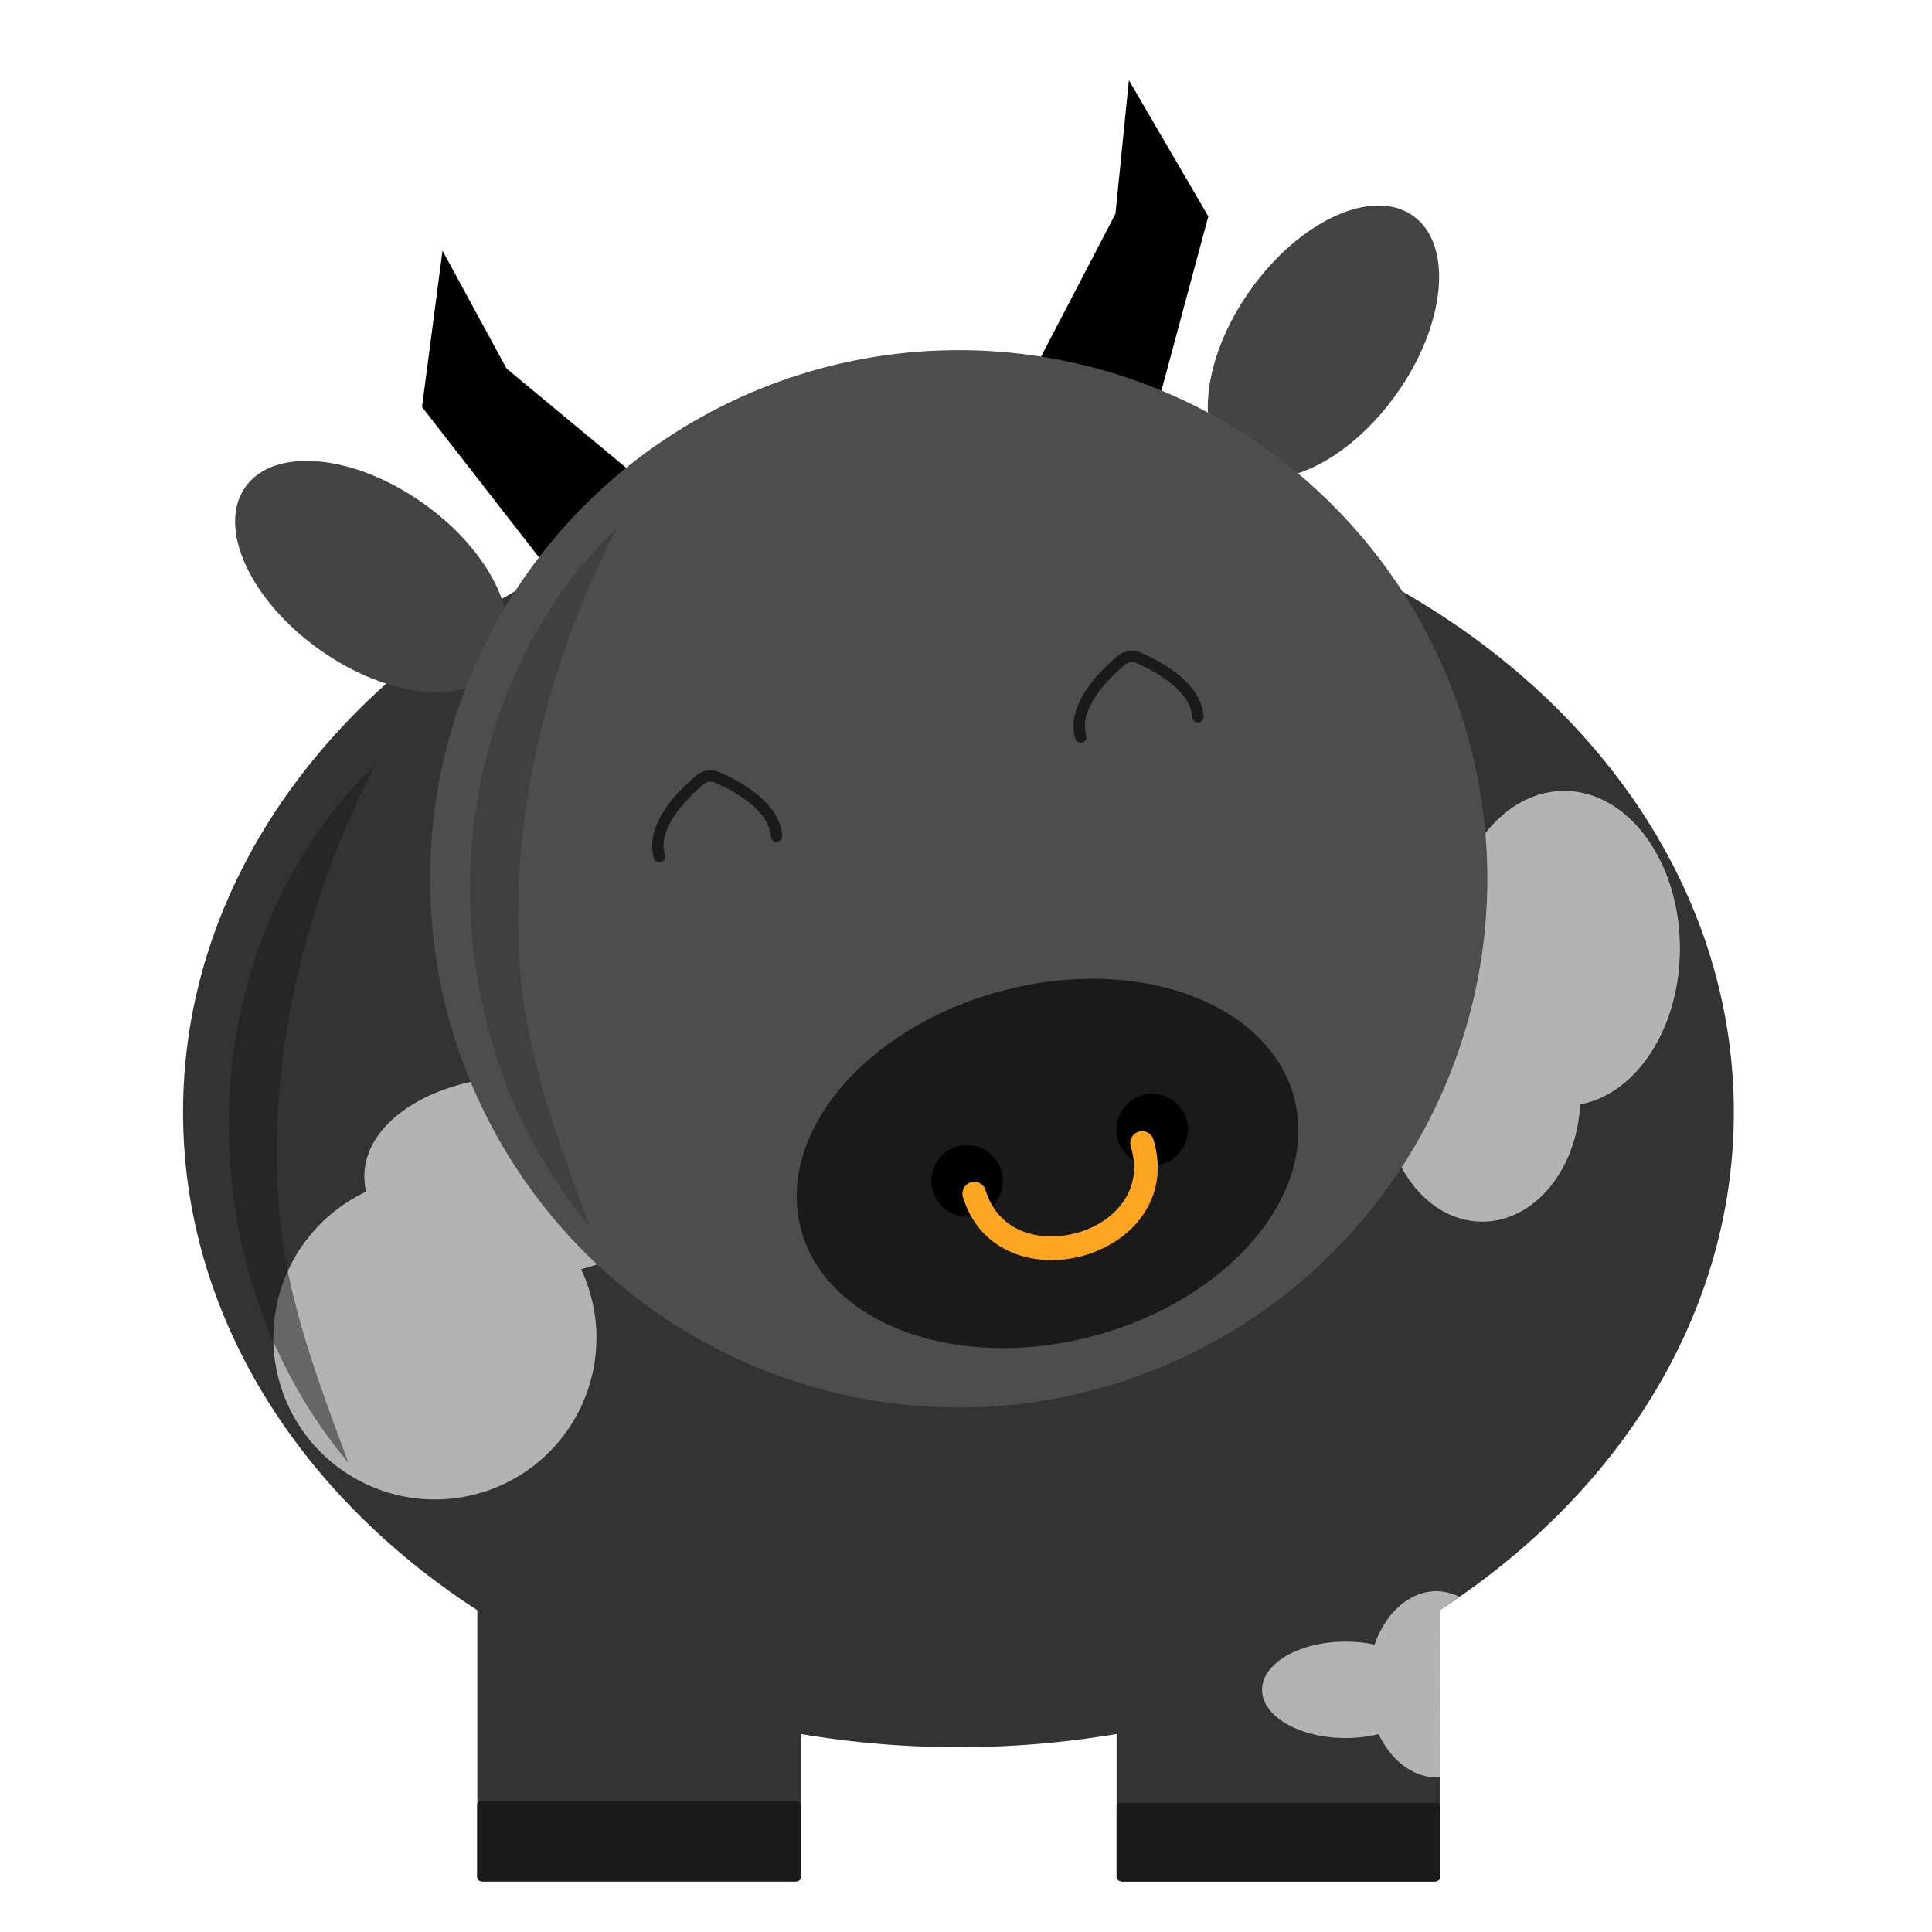 <svg id="Layer_1" data-name="Layer 1" xmlns="http://www.w3.org/2000/svg" viewBox="0 0 500 500"><defs><style>.cls-1,.cls-9{fill:#333;}.cls-2,.cls-8{fill:#1a1a1a;}.cls-3{fill:#444;}.cls-4{fill:#b3b3b3;}.cls-5{fill:#4d4d4d;}.cls-6,.cls-7{fill:none;stroke-linecap:round;stroke-miterlimit:10;}.cls-6{stroke:#1a1a1a;stroke-width:2.95px;}.cls-7{stroke:#fea621;stroke-width:6.13px;}.cls-8{opacity:0.5;}.cls-9{opacity:0.51;}</style></defs><g id="bull"><path d="M114.52,64.88l-5.3,40.45,37.13,47.74,21.21-27.43L131.1,95.39Z"/><path d="M292.15,20.76,312.71,56,297,114.4,266.8,97.33l21.88-42Z"/><path class="cls-1" d="M448.71,287.85c0,52.17-29.68,98.67-76,128.78v68.9a1.48,1.48,0,0,1-1.47,1.47H290.45a1.48,1.48,0,0,1-1.47-1.47V448.76a245.95,245.95,0,0,1-81.73,0v36.73a1.48,1.48,0,0,1-1.47,1.47H125a1.48,1.48,0,0,1-1.47-1.47V416.72c-46.39-30.11-76.15-76.65-76.15-128.88,0-90.77,89.85-164.34,200.69-164.34S448.71,197.08,448.71,287.85Z"/><rect class="cls-2" x="123.49" y="466.09" width="83.75" height="20.78" rx="1" ry="1"/><rect class="cls-2" x="288.97" y="466.58" width="83.75" height="20.22" rx="1" ry="1"/><ellipse class="cls-3" cx="342.51" cy="88.51" rx="40.05" ry="23.21" transform="translate(71.95 316.42) rotate(-54.6)"/><ellipse class="cls-3" cx="96.16" cy="149.22" rx="23.21" ry="40.05" transform="translate(-81.18 141.16) rotate(-54.6)"/><path class="cls-4" d="M434.76,245.45c0,20.6-11.23,37.65-25.83,40.37-.84,16.95-11.86,30.34-25.32,30.34-14,0-25.36-14.53-25.36-32.45,0-14.22,7.16-26.32,17.14-30.68a55.41,55.41,0,0,1-.52-7.58c0-22.52,13.41-40.76,29.95-40.76S434.76,222.93,434.76,245.45Z"/><path class="cls-4" d="M150.36,328.45a41.33,41.33,0,0,1,4,17.8,41.81,41.81,0,1,1-59.58-37.85,16.45,16.45,0,0,1-.48-4c0-14.26,18.34-25.83,41-25.83s41,11.57,41,25.83C176.24,315.35,165.52,324.68,150.36,328.45Z"/><circle class="cls-5" cx="248.11" cy="227.43" r="136.81"/><ellipse class="cls-2" cx="271.1" cy="301.1" rx="66.04" ry="46.21" transform="translate(-68.38 79.95) rotate(-14.92)"/><path class="cls-6" d="M170.65,221.68c-2.34-8,6.36-16.38,10.49-19.83a4.3,4.3,0,0,1,4.49-.65c4.76,2.08,14.92,7.4,15.32,15.24"/><path class="cls-6" d="M279.7,190.73c-2.34-8,6.36-16.38,10.49-19.83a4.3,4.3,0,0,1,4.49-.65c4.76,2.08,14.92,7.4,15.32,15.24"/><path class="cls-4" d="M372.72,416.62l5-3.38a15,15,0,0,0-5.81-1.46c-7.16,0-13.32,5.66-16.18,13.84a35.69,35.69,0,0,0-7.49-.77c-11.94,0-21.62,5.59-21.62,12.47s9.68,12.48,21.62,12.48a35,35,0,0,0,8.55-1C360,455.54,365.59,460,372,460c.26,0,.51,0,.77-.05Z"/><circle cx="250.29" cy="305.61" r="9.27"/><circle cx="298.19" cy="292.34" r="9.27"/><path class="cls-7" d="M252.14,308.91c7.73,25.61,51.48,13.54,43.43-13.11"/><path class="cls-8" d="M72.12,312c-3.11-43.46,9.13-83.29,25-114.1-25.5,24.46-40.53,62.2-37.58,103.4,2.15,30.05,13.5,56.93,30.62,77.26C82.79,358.56,73.82,335.74,72.12,312Z"/><path class="cls-9" d="M134.6,250.82c-3.11-43.46,9.13-83.29,25-114.1-25.5,24.46-40.53,62.2-37.58,103.4,2.15,30.05,13.5,56.93,30.62,77.26C145.27,297.39,136.3,274.58,134.6,250.82Z"/></g></svg>